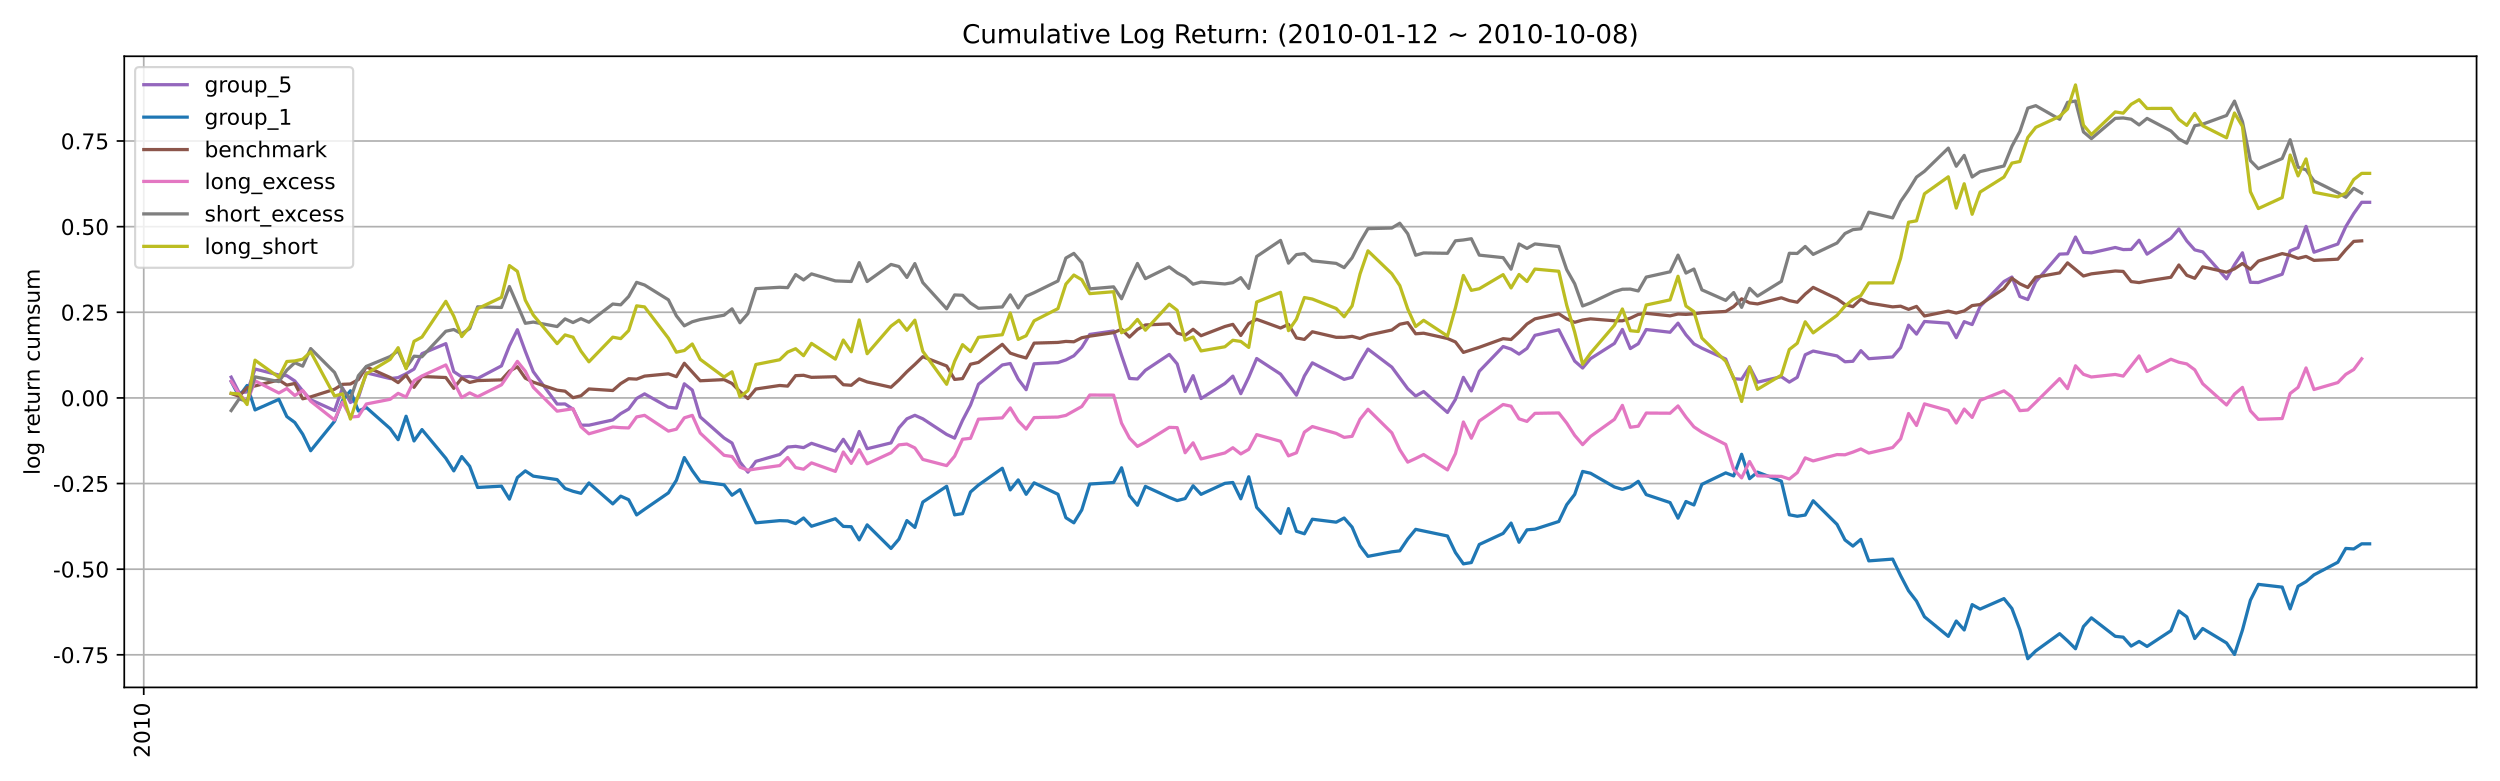 <?xml version="1.0" encoding="utf-8" standalone="no"?>
<!DOCTYPE svg PUBLIC "-//W3C//DTD SVG 1.1//EN"
  "http://www.w3.org/Graphics/SVG/1.1/DTD/svg11.dtd">
<!-- Created with matplotlib (https://matplotlib.org/) -->
<svg height="360pt" version="1.1" viewBox="0 0 1152 360" width="1152pt" xmlns="http://www.w3.org/2000/svg" xmlns:xlink="http://www.w3.org/1999/xlink">
 <defs>
  <style type="text/css">*{stroke-linecap:butt;stroke-linejoin:round;}</style>
 </defs>
 <g id="figure_1">
  <g id="patch_1">
   <path d="M 0 360 
L 1152 360 
L 1152 0 
L 0 0 
z
" style="fill:#ffffff;"/>
  </g>
  <g id="axes_1">
   <g id="patch_2">
    <path d="M 57.26 316.76 
L 1141.2 316.76 
L 1141.2 25.92 
L 57.26 25.92 
z
" style="fill:#ffffff;"/>
   </g>
   <g id="matplotlib.axis_1">
    <g id="xtick_1">
     <g id="line2d_1">
      <path clip-path="url(#p2b88809147)" d="M 66.235 316.76 
L 66.235 25.92 
" style="fill:none;stroke:#b0b0b0;stroke-linecap:square;stroke-width:0.8;"/>
     </g>
     <g id="line2d_2">
      <defs>
       <path d="M 0 0 
L 0 3.5 
" id="mb21ee704be" style="stroke:#000000;stroke-width:0.8;"/>
      </defs>
      <g>
       <use style="stroke:#000000;stroke-width:0.8;" x="66.235" xlink:href="#mb21ee704be" y="316.76"/>
      </g>
     </g>
     <g id="text_1">
      <!-- 2010 -->
      <g transform="translate(68.994 349.21)rotate(-90)scale(0.1 -0.1)">
       <defs>
        <path d="M 19.188 8.297 
L 53.609 8.297 
L 53.609 0 
L 7.328 0 
L 7.328 8.297 
Q 12.938 14.109 22.625 23.891 
Q 32.328 33.688 34.812 36.531 
Q 39.547 41.844 41.422 45.531 
Q 43.312 49.219 43.312 52.781 
Q 43.312 58.594 39.234 62.25 
Q 35.156 65.922 28.609 65.922 
Q 23.969 65.922 18.812 64.312 
Q 13.672 62.703 7.812 59.422 
L 7.812 69.391 
Q 13.766 71.781 18.938 73 
Q 24.125 74.219 28.422 74.219 
Q 39.75 74.219 46.484 68.547 
Q 53.219 62.891 53.219 53.422 
Q 53.219 48.922 51.531 44.891 
Q 49.859 40.875 45.406 35.406 
Q 44.188 33.984 37.641 27.219 
Q 31.109 20.453 19.188 8.297 
z
" id="DejaVuSans-50"/>
        <path d="M 31.781 66.406 
Q 24.172 66.406 20.328 58.906 
Q 16.5 51.422 16.5 36.375 
Q 16.5 21.391 20.328 13.891 
Q 24.172 6.391 31.781 6.391 
Q 39.453 6.391 43.281 13.891 
Q 47.125 21.391 47.125 36.375 
Q 47.125 51.422 43.281 58.906 
Q 39.453 66.406 31.781 66.406 
z
M 31.781 74.219 
Q 44.047 74.219 50.516 64.516 
Q 56.984 54.828 56.984 36.375 
Q 56.984 17.969 50.516 8.266 
Q 44.047 -1.422 31.781 -1.422 
Q 19.531 -1.422 13.062 8.266 
Q 6.594 17.969 6.594 36.375 
Q 6.594 54.828 13.062 64.516 
Q 19.531 74.219 31.781 74.219 
z
" id="DejaVuSans-48"/>
        <path d="M 12.406 8.297 
L 28.516 8.297 
L 28.516 63.922 
L 10.984 60.406 
L 10.984 69.391 
L 28.422 72.906 
L 38.281 72.906 
L 38.281 8.297 
L 54.391 8.297 
L 54.391 0 
L 12.406 0 
z
" id="DejaVuSans-49"/>
       </defs>
       <use xlink:href="#DejaVuSans-50"/>
       <use x="63.623" xlink:href="#DejaVuSans-48"/>
       <use x="127.246" xlink:href="#DejaVuSans-49"/>
       <use x="190.869" xlink:href="#DejaVuSans-48"/>
      </g>
     </g>
    </g>
   </g>
   <g id="matplotlib.axis_2">
    <g id="ytick_1">
     <g id="line2d_3">
      <path clip-path="url(#p2b88809147)" d="M 57.26 301.742 
L 1141.2 301.742 
" style="fill:none;stroke:#b0b0b0;stroke-linecap:square;stroke-width:0.8;"/>
     </g>
     <g id="line2d_4">
      <defs>
       <path d="M 0 0 
L -3.5 0 
" id="m677d3729da" style="stroke:#000000;stroke-width:0.8;"/>
      </defs>
      <g>
       <use style="stroke:#000000;stroke-width:0.8;" x="57.26" xlink:href="#m677d3729da" y="301.742"/>
      </g>
     </g>
     <g id="text_2">
      <!-- -0.75 -->
      <g transform="translate(24.387 305.541)scale(0.1 -0.1)">
       <defs>
        <path d="M 4.891 31.391 
L 31.203 31.391 
L 31.203 23.391 
L 4.891 23.391 
z
" id="DejaVuSans-45"/>
        <path d="M 10.688 12.406 
L 21 12.406 
L 21 0 
L 10.688 0 
z
" id="DejaVuSans-46"/>
        <path d="M 8.203 72.906 
L 55.078 72.906 
L 55.078 68.703 
L 28.609 0 
L 18.312 0 
L 43.219 64.594 
L 8.203 64.594 
z
" id="DejaVuSans-55"/>
        <path d="M 10.797 72.906 
L 49.516 72.906 
L 49.516 64.594 
L 19.828 64.594 
L 19.828 46.734 
Q 21.969 47.469 24.109 47.828 
Q 26.266 48.188 28.422 48.188 
Q 40.625 48.188 47.75 41.5 
Q 54.891 34.812 54.891 23.391 
Q 54.891 11.625 47.562 5.094 
Q 40.234 -1.422 26.906 -1.422 
Q 22.312 -1.422 17.547 -0.641 
Q 12.797 0.141 7.719 1.703 
L 7.719 11.625 
Q 12.109 9.234 16.797 8.062 
Q 21.484 6.891 26.703 6.891 
Q 35.156 6.891 40.078 11.328 
Q 45.016 15.766 45.016 23.391 
Q 45.016 31 40.078 35.438 
Q 35.156 39.891 26.703 39.891 
Q 22.75 39.891 18.812 39.016 
Q 14.891 38.141 10.797 36.281 
z
" id="DejaVuSans-53"/>
       </defs>
       <use xlink:href="#DejaVuSans-45"/>
       <use x="36.084" xlink:href="#DejaVuSans-48"/>
       <use x="99.707" xlink:href="#DejaVuSans-46"/>
       <use x="131.494" xlink:href="#DejaVuSans-55"/>
       <use x="195.117" xlink:href="#DejaVuSans-53"/>
      </g>
     </g>
    </g>
    <g id="ytick_2">
     <g id="line2d_5">
      <path clip-path="url(#p2b88809147)" d="M 57.26 262.283 
L 1141.2 262.283 
" style="fill:none;stroke:#b0b0b0;stroke-linecap:square;stroke-width:0.8;"/>
     </g>
     <g id="line2d_6">
      <g>
       <use style="stroke:#000000;stroke-width:0.8;" x="57.26" xlink:href="#m677d3729da" y="262.283"/>
      </g>
     </g>
     <g id="text_3">
      <!-- -0.50 -->
      <g transform="translate(24.387 266.082)scale(0.1 -0.1)">
       <use xlink:href="#DejaVuSans-45"/>
       <use x="36.084" xlink:href="#DejaVuSans-48"/>
       <use x="99.707" xlink:href="#DejaVuSans-46"/>
       <use x="131.494" xlink:href="#DejaVuSans-53"/>
       <use x="195.117" xlink:href="#DejaVuSans-48"/>
      </g>
     </g>
    </g>
    <g id="ytick_3">
     <g id="line2d_7">
      <path clip-path="url(#p2b88809147)" d="M 57.26 222.824 
L 1141.2 222.824 
" style="fill:none;stroke:#b0b0b0;stroke-linecap:square;stroke-width:0.8;"/>
     </g>
     <g id="line2d_8">
      <g>
       <use style="stroke:#000000;stroke-width:0.8;" x="57.26" xlink:href="#m677d3729da" y="222.824"/>
      </g>
     </g>
     <g id="text_4">
      <!-- -0.25 -->
      <g transform="translate(24.387 226.623)scale(0.1 -0.1)">
       <use xlink:href="#DejaVuSans-45"/>
       <use x="36.084" xlink:href="#DejaVuSans-48"/>
       <use x="99.707" xlink:href="#DejaVuSans-46"/>
       <use x="131.494" xlink:href="#DejaVuSans-50"/>
       <use x="195.117" xlink:href="#DejaVuSans-53"/>
      </g>
     </g>
    </g>
    <g id="ytick_4">
     <g id="line2d_9">
      <path clip-path="url(#p2b88809147)" d="M 57.26 183.365 
L 1141.2 183.365 
" style="fill:none;stroke:#b0b0b0;stroke-linecap:square;stroke-width:0.8;"/>
     </g>
     <g id="line2d_10">
      <g>
       <use style="stroke:#000000;stroke-width:0.8;" x="57.26" xlink:href="#m677d3729da" y="183.365"/>
      </g>
     </g>
     <g id="text_5">
      <!-- 0.00 -->
      <g transform="translate(27.994 187.164)scale(0.1 -0.1)">
       <use xlink:href="#DejaVuSans-48"/>
       <use x="63.623" xlink:href="#DejaVuSans-46"/>
       <use x="95.41" xlink:href="#DejaVuSans-48"/>
       <use x="159.033" xlink:href="#DejaVuSans-48"/>
      </g>
     </g>
    </g>
    <g id="ytick_5">
     <g id="line2d_11">
      <path clip-path="url(#p2b88809147)" d="M 57.26 143.906 
L 1141.2 143.906 
" style="fill:none;stroke:#b0b0b0;stroke-linecap:square;stroke-width:0.8;"/>
     </g>
     <g id="line2d_12">
      <g>
       <use style="stroke:#000000;stroke-width:0.8;" x="57.26" xlink:href="#m677d3729da" y="143.906"/>
      </g>
     </g>
     <g id="text_6">
      <!-- 0.25 -->
      <g transform="translate(27.994 147.705)scale(0.1 -0.1)">
       <use xlink:href="#DejaVuSans-48"/>
       <use x="63.623" xlink:href="#DejaVuSans-46"/>
       <use x="95.41" xlink:href="#DejaVuSans-50"/>
       <use x="159.033" xlink:href="#DejaVuSans-53"/>
      </g>
     </g>
    </g>
    <g id="ytick_6">
     <g id="line2d_13">
      <path clip-path="url(#p2b88809147)" d="M 57.26 104.447 
L 1141.2 104.447 
" style="fill:none;stroke:#b0b0b0;stroke-linecap:square;stroke-width:0.8;"/>
     </g>
     <g id="line2d_14">
      <g>
       <use style="stroke:#000000;stroke-width:0.8;" x="57.26" xlink:href="#m677d3729da" y="104.447"/>
      </g>
     </g>
     <g id="text_7">
      <!-- 0.50 -->
      <g transform="translate(27.994 108.246)scale(0.1 -0.1)">
       <use xlink:href="#DejaVuSans-48"/>
       <use x="63.623" xlink:href="#DejaVuSans-46"/>
       <use x="95.41" xlink:href="#DejaVuSans-53"/>
       <use x="159.033" xlink:href="#DejaVuSans-48"/>
      </g>
     </g>
    </g>
    <g id="ytick_7">
     <g id="line2d_15">
      <path clip-path="url(#p2b88809147)" d="M 57.26 64.988 
L 1141.2 64.988 
" style="fill:none;stroke:#b0b0b0;stroke-linecap:square;stroke-width:0.8;"/>
     </g>
     <g id="line2d_16">
      <g>
       <use style="stroke:#000000;stroke-width:0.8;" x="57.26" xlink:href="#m677d3729da" y="64.988"/>
      </g>
     </g>
     <g id="text_8">
      <!-- 0.75 -->
      <g transform="translate(27.994 68.787)scale(0.1 -0.1)">
       <use xlink:href="#DejaVuSans-48"/>
       <use x="63.623" xlink:href="#DejaVuSans-46"/>
       <use x="95.41" xlink:href="#DejaVuSans-55"/>
       <use x="159.033" xlink:href="#DejaVuSans-53"/>
      </g>
     </g>
    </g>
    <g id="text_9">
     <!-- log return cumsum -->
     <g transform="translate(18.307 218.858)rotate(-90)scale(0.1 -0.1)">
      <defs>
       <path d="M 9.422 75.984 
L 18.406 75.984 
L 18.406 0 
L 9.422 0 
z
" id="DejaVuSans-108"/>
       <path d="M 30.609 48.391 
Q 23.391 48.391 19.188 42.75 
Q 14.984 37.109 14.984 27.297 
Q 14.984 17.484 19.156 11.844 
Q 23.344 6.203 30.609 6.203 
Q 37.797 6.203 41.984 11.859 
Q 46.188 17.531 46.188 27.297 
Q 46.188 37.016 41.984 42.703 
Q 37.797 48.391 30.609 48.391 
z
M 30.609 56 
Q 42.328 56 49.016 48.375 
Q 55.719 40.766 55.719 27.297 
Q 55.719 13.875 49.016 6.219 
Q 42.328 -1.422 30.609 -1.422 
Q 18.844 -1.422 12.172 6.219 
Q 5.516 13.875 5.516 27.297 
Q 5.516 40.766 12.172 48.375 
Q 18.844 56 30.609 56 
z
" id="DejaVuSans-111"/>
       <path d="M 45.406 27.984 
Q 45.406 37.75 41.375 43.109 
Q 37.359 48.484 30.078 48.484 
Q 22.859 48.484 18.828 43.109 
Q 14.797 37.75 14.797 27.984 
Q 14.797 18.266 18.828 12.891 
Q 22.859 7.516 30.078 7.516 
Q 37.359 7.516 41.375 12.891 
Q 45.406 18.266 45.406 27.984 
z
M 54.391 6.781 
Q 54.391 -7.172 48.188 -13.984 
Q 42 -20.797 29.203 -20.797 
Q 24.469 -20.797 20.266 -20.094 
Q 16.062 -19.391 12.109 -17.922 
L 12.109 -9.188 
Q 16.062 -11.328 19.922 -12.344 
Q 23.781 -13.375 27.781 -13.375 
Q 36.625 -13.375 41.016 -8.766 
Q 45.406 -4.156 45.406 5.172 
L 45.406 9.625 
Q 42.625 4.781 38.281 2.391 
Q 33.938 0 27.875 0 
Q 17.828 0 11.672 7.656 
Q 5.516 15.328 5.516 27.984 
Q 5.516 40.672 11.672 48.328 
Q 17.828 56 27.875 56 
Q 33.938 56 38.281 53.609 
Q 42.625 51.219 45.406 46.391 
L 45.406 54.688 
L 54.391 54.688 
z
" id="DejaVuSans-103"/>
       <path id="DejaVuSans-32"/>
       <path d="M 41.109 46.297 
Q 39.594 47.172 37.812 47.578 
Q 36.031 48 33.891 48 
Q 26.266 48 22.188 43.047 
Q 18.109 38.094 18.109 28.812 
L 18.109 0 
L 9.078 0 
L 9.078 54.688 
L 18.109 54.688 
L 18.109 46.188 
Q 20.953 51.172 25.484 53.578 
Q 30.031 56 36.531 56 
Q 37.453 56 38.578 55.875 
Q 39.703 55.766 41.062 55.516 
z
" id="DejaVuSans-114"/>
       <path d="M 56.203 29.594 
L 56.203 25.203 
L 14.891 25.203 
Q 15.484 15.922 20.484 11.062 
Q 25.484 6.203 34.422 6.203 
Q 39.594 6.203 44.453 7.469 
Q 49.312 8.734 54.109 11.281 
L 54.109 2.781 
Q 49.266 0.734 44.188 -0.344 
Q 39.109 -1.422 33.891 -1.422 
Q 20.797 -1.422 13.156 6.188 
Q 5.516 13.812 5.516 26.812 
Q 5.516 40.234 12.766 48.109 
Q 20.016 56 32.328 56 
Q 43.359 56 49.781 48.891 
Q 56.203 41.797 56.203 29.594 
z
M 47.219 32.234 
Q 47.125 39.594 43.094 43.984 
Q 39.062 48.391 32.422 48.391 
Q 24.906 48.391 20.391 44.141 
Q 15.875 39.891 15.188 32.172 
z
" id="DejaVuSans-101"/>
       <path d="M 18.312 70.219 
L 18.312 54.688 
L 36.812 54.688 
L 36.812 47.703 
L 18.312 47.703 
L 18.312 18.016 
Q 18.312 11.328 20.141 9.422 
Q 21.969 7.516 27.594 7.516 
L 36.812 7.516 
L 36.812 0 
L 27.594 0 
Q 17.188 0 13.234 3.875 
Q 9.281 7.766 9.281 18.016 
L 9.281 47.703 
L 2.688 47.703 
L 2.688 54.688 
L 9.281 54.688 
L 9.281 70.219 
z
" id="DejaVuSans-116"/>
       <path d="M 8.5 21.578 
L 8.5 54.688 
L 17.484 54.688 
L 17.484 21.922 
Q 17.484 14.156 20.5 10.266 
Q 23.531 6.391 29.594 6.391 
Q 36.859 6.391 41.078 11.031 
Q 45.312 15.672 45.312 23.688 
L 45.312 54.688 
L 54.297 54.688 
L 54.297 0 
L 45.312 0 
L 45.312 8.406 
Q 42.047 3.422 37.719 1 
Q 33.406 -1.422 27.688 -1.422 
Q 18.266 -1.422 13.375 4.438 
Q 8.5 10.297 8.5 21.578 
z
M 31.109 56 
z
" id="DejaVuSans-117"/>
       <path d="M 54.891 33.016 
L 54.891 0 
L 45.906 0 
L 45.906 32.719 
Q 45.906 40.484 42.875 44.328 
Q 39.844 48.188 33.797 48.188 
Q 26.516 48.188 22.312 43.547 
Q 18.109 38.922 18.109 30.906 
L 18.109 0 
L 9.078 0 
L 9.078 54.688 
L 18.109 54.688 
L 18.109 46.188 
Q 21.344 51.125 25.703 53.562 
Q 30.078 56 35.797 56 
Q 45.219 56 50.047 50.172 
Q 54.891 44.344 54.891 33.016 
z
" id="DejaVuSans-110"/>
       <path d="M 48.781 52.594 
L 48.781 44.188 
Q 44.969 46.297 41.141 47.344 
Q 37.312 48.391 33.406 48.391 
Q 24.656 48.391 19.812 42.844 
Q 14.984 37.312 14.984 27.297 
Q 14.984 17.281 19.812 11.734 
Q 24.656 6.203 33.406 6.203 
Q 37.312 6.203 41.141 7.25 
Q 44.969 8.297 48.781 10.406 
L 48.781 2.094 
Q 45.016 0.344 40.984 -0.531 
Q 36.969 -1.422 32.422 -1.422 
Q 20.062 -1.422 12.781 6.344 
Q 5.516 14.109 5.516 27.297 
Q 5.516 40.672 12.859 48.328 
Q 20.219 56 33.016 56 
Q 37.156 56 41.109 55.141 
Q 45.062 54.297 48.781 52.594 
z
" id="DejaVuSans-99"/>
       <path d="M 52 44.188 
Q 55.375 50.25 60.062 53.125 
Q 64.75 56 71.094 56 
Q 79.641 56 84.281 50.016 
Q 88.922 44.047 88.922 33.016 
L 88.922 0 
L 79.891 0 
L 79.891 32.719 
Q 79.891 40.578 77.094 44.375 
Q 74.312 48.188 68.609 48.188 
Q 61.625 48.188 57.562 43.547 
Q 53.516 38.922 53.516 30.906 
L 53.516 0 
L 44.484 0 
L 44.484 32.719 
Q 44.484 40.625 41.703 44.406 
Q 38.922 48.188 33.109 48.188 
Q 26.219 48.188 22.156 43.531 
Q 18.109 38.875 18.109 30.906 
L 18.109 0 
L 9.078 0 
L 9.078 54.688 
L 18.109 54.688 
L 18.109 46.188 
Q 21.188 51.219 25.484 53.609 
Q 29.781 56 35.688 56 
Q 41.656 56 45.828 52.969 
Q 50 49.953 52 44.188 
z
" id="DejaVuSans-109"/>
       <path d="M 44.281 53.078 
L 44.281 44.578 
Q 40.484 46.531 36.375 47.5 
Q 32.281 48.484 27.875 48.484 
Q 21.188 48.484 17.844 46.438 
Q 14.5 44.391 14.5 40.281 
Q 14.5 37.156 16.891 35.375 
Q 19.281 33.594 26.516 31.984 
L 29.594 31.297 
Q 39.156 29.25 43.188 25.516 
Q 47.219 21.781 47.219 15.094 
Q 47.219 7.469 41.188 3.016 
Q 35.156 -1.422 24.609 -1.422 
Q 20.219 -1.422 15.453 -0.562 
Q 10.688 0.297 5.422 2 
L 5.422 11.281 
Q 10.406 8.688 15.234 7.391 
Q 20.062 6.109 24.812 6.109 
Q 31.156 6.109 34.562 8.281 
Q 37.984 10.453 37.984 14.406 
Q 37.984 18.062 35.516 20.016 
Q 33.062 21.969 24.703 23.781 
L 21.578 24.516 
Q 13.234 26.266 9.516 29.906 
Q 5.812 33.547 5.812 39.891 
Q 5.812 47.609 11.281 51.797 
Q 16.75 56 26.812 56 
Q 31.781 56 36.172 55.266 
Q 40.578 54.547 44.281 53.078 
z
" id="DejaVuSans-115"/>
      </defs>
      <use xlink:href="#DejaVuSans-108"/>
      <use x="27.783" xlink:href="#DejaVuSans-111"/>
      <use x="88.965" xlink:href="#DejaVuSans-103"/>
      <use x="152.441" xlink:href="#DejaVuSans-32"/>
      <use x="184.229" xlink:href="#DejaVuSans-114"/>
      <use x="223.092" xlink:href="#DejaVuSans-101"/>
      <use x="284.615" xlink:href="#DejaVuSans-116"/>
      <use x="323.824" xlink:href="#DejaVuSans-117"/>
      <use x="387.203" xlink:href="#DejaVuSans-114"/>
      <use x="426.566" xlink:href="#DejaVuSans-110"/>
      <use x="489.945" xlink:href="#DejaVuSans-32"/>
      <use x="521.732" xlink:href="#DejaVuSans-99"/>
      <use x="576.713" xlink:href="#DejaVuSans-117"/>
      <use x="640.092" xlink:href="#DejaVuSans-109"/>
      <use x="737.504" xlink:href="#DejaVuSans-115"/>
      <use x="789.604" xlink:href="#DejaVuSans-117"/>
      <use x="852.982" xlink:href="#DejaVuSans-109"/>
     </g>
    </g>
   </g>
   <g id="line2d_17">
    <path clip-path="url(#p2b88809147)" d="M 106.53 173.782 
L 110.193 180.933 
L 113.856 180.621 
L 117.52 170.045 
L 128.509 172.801 
L 132.172 173.112 
L 135.836 175.544 
L 139.499 180.139 
L 143.162 184.194 
L 154.152 189.186 
L 157.815 178.729 
L 161.478 185.474 
L 165.141 183.162 
L 168.804 171.784 
L 179.794 174.451 
L 183.457 174.011 
L 187.12 172.229 
L 190.784 170.073 
L 194.447 162.956 
L 205.436 158.35 
L 209.1 171.252 
L 212.763 173.686 
L 216.426 173.471 
L 220.089 174.393 
L 231.079 168.603 
L 234.742 159.397 
L 238.405 151.937 
L 242.068 161.91 
L 245.731 171.259 
L 256.721 186.189 
L 260.384 186.149 
L 264.047 188.529 
L 267.711 195.913 
L 271.374 195.929 
L 282.363 193.514 
L 286.027 190.606 
L 289.69 188.493 
L 293.353 183.606 
L 297.016 181.49 
L 308.006 187.651 
L 311.669 188.066 
L 315.332 176.867 
L 318.995 179.738 
L 322.659 192.132 
L 333.648 201.824 
L 337.311 204.145 
L 340.975 212.915 
L 344.638 217.556 
L 348.301 212.592 
L 359.291 209.424 
L 362.954 206.005 
L 366.617 205.684 
L 370.28 206.259 
L 373.943 204.276 
L 384.933 207.89 
L 388.596 202.444 
L 392.259 207.964 
L 395.923 198.836 
L 399.586 206.784 
L 410.575 204.09 
L 414.239 197.141 
L 417.902 192.986 
L 421.565 191.373 
L 425.228 192.986 
L 436.218 200.185 
L 439.881 201.89 
L 443.544 193.691 
L 447.207 186.686 
L 450.871 177.062 
L 461.86 168.18 
L 465.523 167.5 
L 469.187 174.721 
L 472.85 179.565 
L 476.513 167.641 
L 487.502 167.089 
L 491.166 165.844 
L 494.829 163.947 
L 498.492 160.072 
L 502.155 154.1 
L 513.145 152.513 
L 516.808 163.772 
L 520.471 174.389 
L 524.134 174.627 
L 527.798 170.627 
L 538.787 163.332 
L 542.45 167.687 
L 546.114 180.382 
L 549.777 173.12 
L 553.44 183.64 
L 564.43 176.709 
L 568.093 173.327 
L 571.756 181.395 
L 575.419 173.85 
L 579.082 165.198 
L 590.072 172.381 
L 597.398 182.096 
L 601.062 173.239 
L 604.725 167.197 
L 619.378 174.803 
L 623.041 173.868 
L 626.704 166.93 
L 630.367 160.857 
L 641.357 169.169 
L 648.683 179.107 
L 652.346 182.501 
L 656.01 180.427 
L 666.999 190.053 
L 670.662 184.065 
L 674.326 173.889 
L 677.989 180.121 
L 681.652 171.08 
L 692.642 159.683 
L 696.305 160.868 
L 699.968 163.155 
L 703.631 160.552 
L 707.294 154.532 
L 718.284 151.974 
L 725.61 166.387 
L 729.273 169.587 
L 732.937 165.263 
L 743.926 158.254 
L 747.589 151.822 
L 751.253 160.615 
L 754.916 158.386 
L 758.579 151.846 
L 769.569 153.1 
L 773.232 148.914 
L 776.895 154.274 
L 780.558 158.467 
L 784.221 160.432 
L 795.211 165.452 
L 798.874 174.488 
L 802.537 174.788 
L 806.201 169.026 
L 809.864 176.125 
L 820.853 173.559 
L 824.517 176.075 
L 828.18 173.859 
L 831.843 163.473 
L 835.506 161.763 
L 846.496 164 
L 850.159 166.706 
L 853.822 166.475 
L 857.485 161.591 
L 861.149 165.287 
L 872.138 164.484 
L 875.801 160.165 
L 879.465 149.855 
L 883.128 153.951 
L 886.791 148.142 
L 897.781 148.916 
L 901.444 155.587 
L 905.107 148.226 
L 908.77 149.552 
L 912.433 141.248 
L 923.423 129.735 
L 927.086 127.671 
L 930.749 136.63 
L 934.413 138.016 
L 938.076 129.839 
L 949.065 117.101 
L 952.729 116.938 
L 956.392 109.229 
L 960.055 116.282 
L 963.718 116.516 
L 974.708 114.039 
L 978.371 115 
L 982.034 114.917 
L 985.697 110.706 
L 989.36 117.097 
L 1000.35 109.8 
L 1004.013 105.484 
L 1007.676 111.023 
L 1011.34 115.141 
L 1015.003 116.055 
L 1025.992 128.482 
L 1029.656 121.983 
L 1033.319 116.49 
L 1036.982 130.082 
L 1040.645 130.18 
L 1051.635 126.365 
L 1055.298 115.573 
L 1058.961 114.099 
L 1062.624 104.315 
L 1066.288 116.209 
L 1077.277 112.453 
L 1080.94 104.426 
L 1084.604 98.397 
L 1088.267 93.219 
L 1091.93 93.219 
L 1091.93 93.219 
" style="fill:none;stroke:#9467bd;stroke-linecap:square;stroke-width:1.5;"/>
   </g>
   <g id="line2d_18">
    <path clip-path="url(#p2b88809147)" d="M 106.53 175.797 
L 110.193 182.642 
L 113.856 177.634 
L 117.52 188.891 
L 128.509 184.017 
L 132.172 191.963 
L 135.836 194.668 
L 139.499 200.09 
L 143.162 207.687 
L 154.152 194.126 
L 157.815 184.574 
L 161.478 180.069 
L 165.141 189.394 
L 168.804 187.775 
L 179.794 197.508 
L 183.457 202.603 
L 187.12 191.803 
L 190.784 203.179 
L 194.447 197.957 
L 205.436 211.169 
L 209.1 216.97 
L 212.763 210.398 
L 216.426 214.847 
L 220.089 224.628 
L 231.079 224.017 
L 234.742 229.982 
L 238.405 220.047 
L 242.068 216.982 
L 245.731 219.404 
L 256.721 221 
L 260.384 225.085 
L 264.047 226.388 
L 267.711 227.313 
L 271.374 222.567 
L 282.363 232.189 
L 286.027 228.633 
L 289.69 230.269 
L 293.353 237.269 
L 297.016 234.678 
L 308.006 227.116 
L 311.669 221.323 
L 315.332 210.856 
L 318.995 216.835 
L 322.659 221.923 
L 333.648 223.401 
L 337.311 228.19 
L 340.975 225.625 
L 348.301 240.911 
L 359.291 239.91 
L 362.954 240.037 
L 366.617 241.27 
L 370.28 238.698 
L 373.943 242.493 
L 384.933 239.031 
L 388.596 242.56 
L 392.259 242.708 
L 395.923 248.76 
L 399.586 241.86 
L 410.575 252.729 
L 414.239 248.418 
L 417.902 239.893 
L 421.565 243.023 
L 425.228 231.353 
L 436.218 224.09 
L 439.881 237.239 
L 443.544 236.693 
L 447.207 226.714 
L 450.871 223.514 
L 461.86 215.774 
L 465.523 225.738 
L 469.187 221.154 
L 472.85 227.761 
L 476.513 222.491 
L 487.502 227.747 
L 491.166 238.576 
L 494.829 240.907 
L 498.492 234.94 
L 502.155 223.047 
L 513.145 222.342 
L 516.808 215.553 
L 520.471 228.364 
L 524.134 232.812 
L 527.798 224.131 
L 538.787 229.196 
L 542.45 230.678 
L 546.114 229.732 
L 549.777 223.847 
L 553.44 227.796 
L 564.43 222.723 
L 568.093 222.332 
L 571.756 229.839 
L 575.419 219.711 
L 579.082 233.795 
L 590.072 245.774 
L 593.735 234.374 
L 597.398 244.798 
L 601.062 245.959 
L 604.725 239.257 
L 615.714 240.619 
L 619.378 238.71 
L 623.041 242.893 
L 626.704 251.488 
L 630.367 256.365 
L 641.357 254.283 
L 645.02 253.825 
L 648.683 248.386 
L 652.346 243.923 
L 666.999 246.981 
L 670.662 254.609 
L 674.326 259.828 
L 677.989 259.23 
L 681.652 250.896 
L 692.642 245.793 
L 696.305 241.042 
L 699.968 249.862 
L 703.631 244.152 
L 707.294 243.847 
L 718.284 240.302 
L 721.947 232.573 
L 725.61 227.832 
L 729.273 217.235 
L 732.937 218.078 
L 743.926 224.396 
L 747.589 225.512 
L 751.253 224.372 
L 754.916 221.797 
L 758.579 227.919 
L 769.569 231.586 
L 773.232 238.762 
L 776.895 231.095 
L 780.558 232.688 
L 784.221 223.195 
L 795.211 217.901 
L 798.874 219.295 
L 802.537 209.34 
L 806.201 220.562 
L 809.864 217.565 
L 820.853 221.72 
L 824.517 237.21 
L 828.18 237.888 
L 831.843 237.335 
L 835.506 230.759 
L 846.496 241.63 
L 850.159 248.799 
L 853.822 251.63 
L 857.485 248.557 
L 861.149 258.453 
L 872.138 257.635 
L 875.801 265.24 
L 879.465 272.236 
L 883.128 276.986 
L 886.791 284.2 
L 897.781 293.229 
L 901.444 286.175 
L 905.107 290.283 
L 908.77 278.615 
L 912.433 280.666 
L 923.423 275.848 
L 927.086 280.406 
L 930.749 290.165 
L 934.413 303.54 
L 938.076 299.928 
L 949.065 292 
L 952.729 295.317 
L 956.392 298.943 
L 960.055 288.713 
L 963.718 284.703 
L 974.708 293.215 
L 978.371 293.606 
L 982.034 297.701 
L 985.697 295.577 
L 989.36 297.872 
L 1000.35 290.644 
L 1004.013 281.529 
L 1007.676 284.259 
L 1011.34 294.221 
L 1015.003 289.633 
L 1025.992 296.275 
L 1029.656 301.562 
L 1033.319 290.343 
L 1036.982 276.582 
L 1040.645 269.272 
L 1051.635 270.548 
L 1055.298 280.56 
L 1058.961 270.123 
L 1062.624 268.028 
L 1066.288 264.89 
L 1077.277 259.094 
L 1080.94 252.712 
L 1084.604 252.955 
L 1088.267 250.588 
L 1091.93 250.588 
L 1091.93 250.588 
" style="fill:none;stroke:#1f77b4;stroke-linecap:square;stroke-width:1.5;"/>
   </g>
   <g id="line2d_19">
    <path clip-path="url(#p2b88809147)" d="M 106.53 181.343 
L 110.193 182.595 
L 113.856 178.64 
L 117.52 177.834 
L 128.509 175.078 
L 132.172 177.476 
L 135.836 176.698 
L 139.499 183.76 
L 143.162 182.879 
L 154.152 179.368 
L 157.815 177.101 
L 161.478 176.944 
L 165.141 174.918 
L 168.804 169.052 
L 179.794 173.957 
L 183.457 176.29 
L 187.12 172.848 
L 190.784 178.472 
L 194.447 173.479 
L 205.436 173.967 
L 209.1 178.94 
L 212.763 174.269 
L 216.426 176.223 
L 220.089 175.376 
L 231.079 175.053 
L 234.742 171.02 
L 238.405 168.995 
L 242.068 174.259 
L 245.731 176.11 
L 256.721 179.788 
L 260.384 180.251 
L 264.047 183.254 
L 267.711 182.374 
L 271.374 179.228 
L 282.363 179.947 
L 286.027 176.752 
L 289.69 174.506 
L 293.353 174.698 
L 297.016 173.313 
L 308.006 172.252 
L 311.669 173.559 
L 315.332 167.399 
L 322.659 175.459 
L 333.648 174.927 
L 337.311 176.705 
L 340.975 180.438 
L 344.638 183.661 
L 348.301 179.254 
L 359.291 177.624 
L 362.954 177.917 
L 366.617 173.098 
L 370.28 172.937 
L 373.943 173.886 
L 384.933 173.587 
L 388.596 177.274 
L 392.259 177.538 
L 395.923 174.582 
L 399.586 175.998 
L 410.575 178.447 
L 414.239 175.082 
L 417.902 171.289 
L 421.565 167.932 
L 425.228 164.367 
L 436.218 168.628 
L 439.881 174.842 
L 443.544 174.451 
L 447.207 167.839 
L 450.871 166.996 
L 461.86 158.678 
L 465.523 162.711 
L 469.187 163.95 
L 472.85 164.956 
L 476.513 158.107 
L 487.502 157.794 
L 491.166 157.317 
L 494.829 157.493 
L 498.492 155.621 
L 502.155 154.904 
L 513.145 153.271 
L 516.808 151.73 
L 520.471 155.314 
L 524.134 151.826 
L 527.798 149.737 
L 538.787 149.247 
L 542.45 153.472 
L 546.114 154.539 
L 549.777 151.74 
L 553.44 154.694 
L 564.43 150.453 
L 568.093 149.463 
L 571.756 154.579 
L 575.419 149.077 
L 579.082 147.126 
L 590.072 151.154 
L 593.735 149.47 
L 597.398 155.703 
L 601.062 156.404 
L 604.725 152.876 
L 615.714 155.43 
L 619.378 155.444 
L 623.041 154.987 
L 626.704 155.978 
L 630.367 154.447 
L 641.357 152.071 
L 645.02 149.418 
L 648.683 148.675 
L 652.346 153.807 
L 656.01 153.538 
L 666.999 155.973 
L 670.662 157.567 
L 674.326 162.385 
L 681.652 160.04 
L 692.642 156.057 
L 696.305 156.447 
L 699.968 153.046 
L 703.631 149.296 
L 707.294 146.933 
L 718.284 144.562 
L 721.947 146.977 
L 725.61 148.514 
L 729.273 147.463 
L 732.937 146.92 
L 743.926 147.815 
L 747.589 147.824 
L 751.253 146.61 
L 754.916 144.88 
L 758.579 144.366 
L 769.569 145.541 
L 773.232 144.691 
L 776.895 144.872 
L 780.558 144.606 
L 784.221 144.11 
L 795.211 143.514 
L 798.874 141.277 
L 802.537 137.701 
L 806.201 139.573 
L 809.864 140.052 
L 820.853 137.233 
L 824.517 138.53 
L 828.18 139.27 
L 831.843 135.521 
L 835.506 132.438 
L 846.496 137.699 
L 850.159 140.302 
L 853.822 141.312 
L 857.485 137.849 
L 861.149 139.627 
L 872.138 141.404 
L 875.801 141.085 
L 879.465 142.558 
L 883.128 141.198 
L 886.791 145.602 
L 897.781 143.358 
L 901.444 144.244 
L 905.107 143.256 
L 908.77 140.8 
L 912.433 140.339 
L 923.423 133.011 
L 927.086 128.222 
L 930.749 130.766 
L 934.413 132.455 
L 938.076 127.717 
L 949.065 125.744 
L 952.729 121.128 
L 960.055 127.18 
L 963.718 126.184 
L 974.708 124.869 
L 978.371 125.069 
L 982.034 129.753 
L 985.697 130.222 
L 989.36 129.474 
L 1000.35 127.759 
L 1004.013 122.115 
L 1007.676 126.856 
L 1011.34 128.234 
L 1015.003 122.953 
L 1025.992 125.426 
L 1029.656 123.879 
L 1033.319 121.435 
L 1036.982 124.073 
L 1040.645 120.322 
L 1051.635 116.862 
L 1055.298 117.667 
L 1058.961 119.045 
L 1062.624 118.154 
L 1066.288 119.988 
L 1077.277 119.43 
L 1080.94 115.083 
L 1084.604 111.228 
L 1088.267 110.979 
L 1088.267 110.979 
" style="fill:none;stroke:#8c564b;stroke-linecap:square;stroke-width:1.5;"/>
   </g>
   <g id="line2d_20">
    <path clip-path="url(#p2b88809147)" d="M 106.53 175.709 
L 110.193 181.561 
L 113.856 185.297 
L 117.52 175.478 
L 128.509 181.09 
L 132.172 179.034 
L 135.836 182.26 
L 139.499 179.9 
L 143.162 184.864 
L 154.152 193.563 
L 157.815 185.258 
L 161.478 192.166 
L 165.141 191.877 
L 168.804 186.16 
L 179.794 183.99 
L 183.457 181.257 
L 187.12 182.954 
L 190.784 175.441 
L 194.447 173.248 
L 205.436 168.17 
L 209.1 175.847 
L 212.763 183.17 
L 216.426 181.028 
L 220.089 182.806 
L 231.079 177.329 
L 234.742 172.023 
L 238.405 166.52 
L 242.068 171.072 
L 245.731 178.481 
L 256.721 189.465 
L 264.047 188.351 
L 267.711 196.663 
L 271.374 199.889 
L 282.363 196.769 
L 286.027 197.063 
L 289.69 197.196 
L 293.353 192.124 
L 297.016 191.387 
L 308.006 198.659 
L 311.669 197.773 
L 315.332 192.537 
L 318.995 191.4 
L 322.659 199.556 
L 333.648 209.815 
L 337.311 210.352 
L 340.975 215.27 
L 344.638 216.66 
L 348.301 216.087 
L 359.291 214.533 
L 362.954 210.827 
L 366.617 215.467 
L 370.28 216.204 
L 373.943 213.289 
L 384.933 217.209 
L 388.596 208.282 
L 392.259 213.529 
L 395.923 207.242 
L 399.586 213.715 
L 410.575 208.649 
L 414.239 204.989 
L 417.902 204.619 
L 421.565 206.4 
L 425.228 211.698 
L 436.218 214.557 
L 439.881 210.22 
L 443.544 202.393 
L 447.207 201.984 
L 450.871 193.157 
L 461.86 192.562 
L 465.523 187.967 
L 469.187 193.9 
L 472.85 197.714 
L 476.513 192.418 
L 487.502 192.178 
L 491.166 191.409 
L 498.492 187.31 
L 502.155 182.032 
L 513.145 182.078 
L 516.808 195.009 
L 520.471 201.881 
L 524.134 205.691 
L 527.798 203.755 
L 538.787 196.929 
L 542.45 197.056 
L 546.114 208.603 
L 549.777 204.061 
L 553.44 211.483 
L 564.43 208.72 
L 568.093 206.313 
L 571.756 209.17 
L 575.419 207.056 
L 579.082 200.273 
L 590.072 203.348 
L 593.735 210.051 
L 597.398 208.643 
L 601.062 199.126 
L 604.725 196.556 
L 615.714 199.702 
L 619.378 201.542 
L 623.041 201.063 
L 626.704 193.181 
L 630.367 188.596 
L 641.357 199.452 
L 645.02 207.229 
L 648.683 212.946 
L 652.346 211.263 
L 656.01 209.455 
L 666.999 216.533 
L 670.662 209.026 
L 674.326 194.463 
L 677.989 201.917 
L 681.652 193.997 
L 692.642 186.398 
L 696.305 187.191 
L 699.968 193.005 
L 703.631 194.18 
L 707.294 190.469 
L 718.284 190.279 
L 721.947 194.962 
L 725.61 200.61 
L 729.273 204.889 
L 732.937 201.095 
L 743.926 193.235 
L 747.589 186.795 
L 751.253 196.881 
L 754.916 196.377 
L 758.579 190.332 
L 769.569 190.41 
L 773.232 187.057 
L 776.895 192.23 
L 780.558 196.696 
L 784.221 199.165 
L 795.211 204.802 
L 798.874 216.242 
L 802.537 220.208 
L 806.201 212.661 
L 809.864 219.262 
L 820.853 219.52 
L 824.517 220.729 
L 828.18 217.786 
L 831.843 210.993 
L 835.506 212.393 
L 846.496 209.467 
L 850.159 209.568 
L 853.822 208.336 
L 857.485 206.883 
L 861.149 208.78 
L 872.138 206.228 
L 875.801 202.221 
L 879.465 190.543 
L 883.128 196.047 
L 886.791 186.106 
L 897.781 189.168 
L 901.444 194.919 
L 905.107 188.508 
L 908.77 192.35 
L 912.433 184.484 
L 923.423 180.103 
L 927.086 182.913 
L 930.749 189.223 
L 934.413 188.924 
L 938.076 185.381 
L 949.065 174.485 
L 952.729 179.072 
L 956.392 168.569 
L 960.055 172.481 
L 963.718 173.718 
L 974.708 172.546 
L 978.371 173.307 
L 985.697 164.01 
L 989.36 171.184 
L 1000.35 165.543 
L 1004.013 166.919 
L 1007.676 167.693 
L 1011.34 170.408 
L 1015.003 176.819 
L 1025.992 186.613 
L 1029.656 181.614 
L 1033.319 178.518 
L 1036.982 189.284 
L 1040.645 193.226 
L 1051.635 192.864 
L 1055.298 181.323 
L 1058.961 178.495 
L 1062.624 169.554 
L 1066.288 179.494 
L 1077.277 176.285 
L 1080.94 172.503 
L 1084.604 170.276 
L 1088.267 165.339 
L 1088.267 165.339 
" style="fill:none;stroke:#e377c2;stroke-linecap:square;stroke-width:1.5;"/>
   </g>
   <g id="line2d_21">
    <path clip-path="url(#p2b88809147)" d="M 106.53 189.189 
L 110.193 183.829 
L 113.856 184.916 
L 117.52 173.655 
L 128.509 175.84 
L 132.172 170.559 
L 135.836 167.135 
L 139.499 168.719 
L 143.162 160.629 
L 154.152 171.614 
L 157.815 179.364 
L 161.478 183.841 
L 165.141 173.119 
L 168.804 168.829 
L 179.794 164.285 
L 183.457 161.61 
L 187.12 169.503 
L 190.784 164.143 
L 194.447 164.381 
L 205.436 152.641 
L 209.1 151.843 
L 212.763 153.825 
L 216.426 151.399 
L 220.089 141.39 
L 231.079 141.679 
L 234.742 132.041 
L 242.068 148.975 
L 245.731 148.413 
L 256.721 150.473 
L 260.384 146.944 
L 264.047 148.63 
L 267.711 146.835 
L 271.374 148.484 
L 282.363 140.094 
L 286.027 140.464 
L 289.69 136.621 
L 293.353 130.102 
L 297.016 131.328 
L 308.006 138.154 
L 311.669 145.528 
L 315.332 150.133 
L 318.995 148.265 
L 322.659 147.232 
L 333.648 145.24 
L 337.311 142.319 
L 340.975 148.721 
L 344.638 144.504 
L 348.301 133.007 
L 359.291 132.375 
L 362.954 132.541 
L 366.617 126.535 
L 370.28 128.985 
L 373.943 126.207 
L 384.933 129.44 
L 392.259 129.71 
L 395.923 121.033 
L 399.586 129.73 
L 410.575 121.857 
L 414.239 122.829 
L 417.902 127.829 
L 421.565 121.467 
L 425.228 130.21 
L 436.218 142.299 
L 439.881 135.907 
L 443.544 136.062 
L 447.207 139.651 
L 450.871 142.057 
L 461.86 141.45 
L 465.523 135.876 
L 469.187 141.873 
L 472.85 136.498 
L 476.513 134.865 
L 487.502 129.476 
L 491.166 118.895 
L 494.829 116.772 
L 498.492 121.027 
L 502.155 133.111 
L 513.145 132.18 
L 516.808 137.663 
L 520.471 129.136 
L 524.134 121.415 
L 527.798 128.387 
L 538.787 123.005 
L 542.45 125.721 
L 546.114 127.747 
L 549.777 130.952 
L 553.44 129.981 
L 564.43 130.841 
L 568.093 130.24 
L 571.756 127.959 
L 575.419 132.897 
L 579.082 118.17 
L 590.072 110.785 
L 593.735 121.254 
L 597.398 117.328 
L 601.062 116.871 
L 604.725 120.185 
L 615.714 121.366 
L 619.378 123.312 
L 623.041 118.792 
L 626.704 111.582 
L 630.367 105.365 
L 641.357 105.067 
L 645.02 102.866 
L 648.683 107.729 
L 652.346 117.608 
L 656.01 116.555 
L 666.999 116.719 
L 670.662 110.965 
L 674.326 110.576 
L 677.989 110.007 
L 681.652 117.559 
L 692.642 118.716 
L 696.305 124.017 
L 699.968 112.436 
L 703.631 114.468 
L 707.294 112.407 
L 718.284 113.607 
L 721.947 124.278 
L 725.61 130.751 
L 729.273 140.983 
L 732.937 139.605 
L 743.926 134.391 
L 747.589 133.291 
L 751.253 133.216 
L 754.916 134.075 
L 758.579 127.687 
L 769.569 125.251 
L 773.232 117.574 
L 776.895 125.823 
L 780.558 123.982 
L 784.221 133.554 
L 795.211 138.416 
L 798.874 134.816 
L 802.537 141.619 
L 806.201 132.894 
L 809.864 136.437 
L 820.853 129.64 
L 824.517 116.721 
L 828.18 116.783 
L 831.843 113.575 
L 835.506 117.219 
L 846.496 111.976 
L 850.159 107.61 
L 853.822 105.821 
L 857.485 105.424 
L 861.149 97.787 
L 872.138 100.397 
L 875.801 92.836 
L 879.465 87.548 
L 883.128 81.616 
L 886.791 78.931 
L 897.781 68.263 
L 901.444 76.577 
L 905.107 71.609 
L 908.77 81.551 
L 912.433 79.071 
L 923.423 76.483 
L 927.086 67.395 
L 930.749 60.604 
L 934.413 49.836 
L 938.076 48.684 
L 949.065 54.952 
L 952.729 47.18 
L 956.392 46.556 
L 960.055 60.782 
L 963.718 63.874 
L 974.708 54.548 
L 978.371 54.357 
L 982.034 54.932 
L 985.697 57.56 
L 989.36 54.56 
L 1000.35 60.335 
L 1004.013 64.016 
L 1007.676 65.992 
L 1011.34 57.921 
L 1015.003 57.207 
L 1025.992 53.207 
L 1029.656 46.595 
L 1033.319 56.035 
L 1036.982 74.016 
L 1040.645 77.746 
L 1051.635 73.047 
L 1055.298 64.391 
L 1058.961 77.047 
L 1062.624 78.267 
L 1066.288 83.34 
L 1077.277 88.777 
L 1080.94 90.897 
L 1084.604 86.805 
L 1088.267 88.955 
L 1088.267 88.955 
" style="fill:none;stroke:#7f7f7f;stroke-linecap:square;stroke-width:1.5;"/>
   </g>
   <g id="line2d_22">
    <path clip-path="url(#p2b88809147)" d="M 106.53 181.252 
L 110.193 181.545 
L 113.856 186.395 
L 117.52 165.971 
L 128.509 173.847 
L 132.172 166.578 
L 135.836 166.31 
L 139.499 165.511 
L 143.162 162.133 
L 154.152 182.463 
L 157.815 181.501 
L 161.478 193.09 
L 165.141 182.097 
L 168.804 172.241 
L 179.794 165.588 
L 183.457 160.226 
L 187.12 169.904 
L 190.784 157.276 
L 194.447 155.317 
L 205.436 138.859 
L 209.1 145.697 
L 212.763 155.097 
L 216.426 150.562 
L 220.089 142.221 
L 231.079 137.023 
L 234.742 122.388 
L 238.405 125.026 
L 242.068 138.33 
L 245.731 145.15 
L 256.721 158.344 
L 260.384 154.323 
L 264.047 155.391 
L 267.711 161.812 
L 271.374 166.721 
L 282.363 155.371 
L 286.027 156.035 
L 289.69 152.323 
L 293.353 140.933 
L 297.016 141.417 
L 308.006 155.844 
L 311.669 162.289 
L 315.332 161.507 
L 318.995 158.514 
L 322.659 165.583 
L 333.648 173.718 
L 337.311 171.324 
L 340.975 182.851 
L 344.638 179.986 
L 348.301 167.956 
L 359.291 165.776 
L 362.954 162.232 
L 366.617 160.691 
L 370.28 163.89 
L 373.943 158.247 
L 384.933 165.483 
L 388.596 156.701 
L 392.259 162.068 
L 395.923 147.434 
L 399.586 162.979 
L 410.575 150.282 
L 414.239 147.572 
L 417.902 152.19 
L 421.565 147.538 
L 425.228 161.887 
L 436.218 177.064 
L 439.881 166.506 
L 443.544 158.826 
L 447.207 161.996 
L 450.871 155.443 
L 461.86 154.244 
L 465.523 144.232 
L 469.187 156.397 
L 472.85 154.706 
L 476.513 147.831 
L 487.502 142.21 
L 491.166 130.909 
L 494.829 126.742 
L 498.492 128.915 
L 502.155 135.309 
L 513.145 134.423 
L 516.808 153.314 
L 520.471 151.29 
L 524.134 147.196 
L 527.798 152.145 
L 538.787 140.16 
L 542.45 143.006 
L 546.114 156.733 
L 549.777 155.305 
L 553.44 161.709 
L 564.43 159.791 
L 568.093 156.792 
L 571.756 157.328 
L 575.419 160.083 
L 579.082 139.166 
L 590.072 134.715 
L 593.735 152.358 
L 597.398 147.057 
L 601.062 137.111 
L 604.725 137.799 
L 615.714 142.151 
L 619.378 145.96 
L 623.041 140.974 
L 626.704 126.226 
L 630.367 115.598 
L 641.357 126.136 
L 645.02 131.602 
L 648.683 142.364 
L 652.346 150.451 
L 656.01 147.603 
L 666.999 154.852 
L 670.662 141.854 
L 674.326 126.935 
L 677.989 133.793 
L 681.652 133.047 
L 692.642 126.55 
L 696.305 132.672 
L 699.968 126.487 
L 703.631 129.709 
L 707.294 123.984 
L 718.284 124.993 
L 721.947 140.68 
L 725.61 153.042 
L 729.273 167.844 
L 732.937 162.704 
L 743.926 149.879 
L 747.589 142.383 
L 751.253 152.39 
L 754.916 152.742 
L 758.579 140.544 
L 769.569 138.185 
L 773.232 127.312 
L 776.895 141.016 
L 780.558 143.59 
L 784.221 155.786 
L 795.211 166.464 
L 798.874 174.037 
L 802.537 184.984 
L 806.201 169.108 
L 809.864 179.405 
L 820.853 172.856 
L 824.517 161.05 
L 828.18 158.168 
L 831.843 148.301 
L 835.506 153.378 
L 846.496 145.303 
L 850.159 141.036 
L 853.822 138.029 
L 857.485 136.182 
L 861.149 130.352 
L 872.138 130.367 
L 875.801 118.984 
L 879.465 102.391 
L 883.128 101.756 
L 886.791 89.292 
L 897.781 81.484 
L 901.444 95.867 
L 905.107 84.682 
L 908.77 98.72 
L 912.433 88.493 
L 923.423 81.595 
L 927.086 75.158 
L 930.749 74.407 
L 934.413 63.358 
L 938.076 58.689 
L 949.065 53.635 
L 952.729 50.227 
L 956.392 39.14 
L 960.055 57.651 
L 963.718 62.006 
L 974.708 51.575 
L 978.371 52.144 
L 982.034 48.071 
L 985.697 45.956 
L 989.36 49.992 
L 1000.35 49.92 
L 1004.013 55.009 
L 1007.676 57.769 
L 1011.34 52.276 
L 1015.003 57.943 
L 1025.992 63.486 
L 1029.656 52.075 
L 1033.319 58.231 
L 1036.982 88.328 
L 1040.645 96.096 
L 1051.635 91.046 
L 1055.298 71.444 
L 1058.961 81.038 
L 1062.624 73.25 
L 1066.288 88.598 
L 1077.277 90.715 
L 1080.94 89.002 
L 1084.604 82.739 
L 1088.267 79.887 
L 1091.93 79.887 
L 1091.93 79.887 
" style="fill:none;stroke:#bcbd22;stroke-linecap:square;stroke-width:1.5;"/>
   </g>
   <g id="patch_3">
    <path d="M 57.26 316.76 
L 57.26 25.92 
" style="fill:none;stroke:#000000;stroke-linecap:square;stroke-linejoin:miter;stroke-width:0.8;"/>
   </g>
   <g id="patch_4">
    <path d="M 1141.2 316.76 
L 1141.2 25.92 
" style="fill:none;stroke:#000000;stroke-linecap:square;stroke-linejoin:miter;stroke-width:0.8;"/>
   </g>
   <g id="patch_5">
    <path d="M 57.26 316.76 
L 1141.2 316.76 
" style="fill:none;stroke:#000000;stroke-linecap:square;stroke-linejoin:miter;stroke-width:0.8;"/>
   </g>
   <g id="patch_6">
    <path d="M 57.26 25.92 
L 1141.2 25.92 
" style="fill:none;stroke:#000000;stroke-linecap:square;stroke-linejoin:miter;stroke-width:0.8;"/>
   </g>
   <g id="text_10">
    <!-- Cumulative Log Return: (2010-01-12 ~ 2010-10-08) -->
    <g transform="translate(443.353 19.92)scale(0.12 -0.12)">
     <defs>
      <path d="M 64.406 67.281 
L 64.406 56.891 
Q 59.422 61.531 53.781 63.812 
Q 48.141 66.109 41.797 66.109 
Q 29.297 66.109 22.656 58.469 
Q 16.016 50.828 16.016 36.375 
Q 16.016 21.969 22.656 14.328 
Q 29.297 6.688 41.797 6.688 
Q 48.141 6.688 53.781 8.984 
Q 59.422 11.281 64.406 15.922 
L 64.406 5.609 
Q 59.234 2.094 53.438 0.328 
Q 47.656 -1.422 41.219 -1.422 
Q 24.656 -1.422 15.125 8.703 
Q 5.609 18.844 5.609 36.375 
Q 5.609 53.953 15.125 64.078 
Q 24.656 74.219 41.219 74.219 
Q 47.75 74.219 53.531 72.484 
Q 59.328 70.75 64.406 67.281 
z
" id="DejaVuSans-67"/>
      <path d="M 34.281 27.484 
Q 23.391 27.484 19.188 25 
Q 14.984 22.516 14.984 16.5 
Q 14.984 11.719 18.141 8.906 
Q 21.297 6.109 26.703 6.109 
Q 34.188 6.109 38.703 11.406 
Q 43.219 16.703 43.219 25.484 
L 43.219 27.484 
z
M 52.203 31.203 
L 52.203 0 
L 43.219 0 
L 43.219 8.297 
Q 40.141 3.328 35.547 0.953 
Q 30.953 -1.422 24.312 -1.422 
Q 15.922 -1.422 10.953 3.297 
Q 6 8.016 6 15.922 
Q 6 25.141 12.172 29.828 
Q 18.359 34.516 30.609 34.516 
L 43.219 34.516 
L 43.219 35.406 
Q 43.219 41.609 39.141 45 
Q 35.062 48.391 27.688 48.391 
Q 23 48.391 18.547 47.266 
Q 14.109 46.141 10.016 43.891 
L 10.016 52.203 
Q 14.938 54.109 19.578 55.047 
Q 24.219 56 28.609 56 
Q 40.484 56 46.344 49.844 
Q 52.203 43.703 52.203 31.203 
z
" id="DejaVuSans-97"/>
      <path d="M 9.422 54.688 
L 18.406 54.688 
L 18.406 0 
L 9.422 0 
z
M 9.422 75.984 
L 18.406 75.984 
L 18.406 64.594 
L 9.422 64.594 
z
" id="DejaVuSans-105"/>
      <path d="M 2.984 54.688 
L 12.5 54.688 
L 29.594 8.797 
L 46.688 54.688 
L 56.203 54.688 
L 35.688 0 
L 23.484 0 
z
" id="DejaVuSans-118"/>
      <path d="M 9.812 72.906 
L 19.672 72.906 
L 19.672 8.297 
L 55.172 8.297 
L 55.172 0 
L 9.812 0 
z
" id="DejaVuSans-76"/>
      <path d="M 44.391 34.188 
Q 47.562 33.109 50.562 29.594 
Q 53.562 26.078 56.594 19.922 
L 66.609 0 
L 56 0 
L 46.688 18.703 
Q 43.062 26.031 39.672 28.422 
Q 36.281 30.812 30.422 30.812 
L 19.672 30.812 
L 19.672 0 
L 9.812 0 
L 9.812 72.906 
L 32.078 72.906 
Q 44.578 72.906 50.734 67.672 
Q 56.891 62.453 56.891 51.906 
Q 56.891 45.016 53.688 40.469 
Q 50.484 35.938 44.391 34.188 
z
M 19.672 64.797 
L 19.672 38.922 
L 32.078 38.922 
Q 39.203 38.922 42.844 42.219 
Q 46.484 45.516 46.484 51.906 
Q 46.484 58.297 42.844 61.547 
Q 39.203 64.797 32.078 64.797 
z
" id="DejaVuSans-82"/>
      <path d="M 11.719 12.406 
L 22.016 12.406 
L 22.016 0 
L 11.719 0 
z
M 11.719 51.703 
L 22.016 51.703 
L 22.016 39.312 
L 11.719 39.312 
z
" id="DejaVuSans-58"/>
      <path d="M 31 75.875 
Q 24.469 64.656 21.281 53.656 
Q 18.109 42.672 18.109 31.391 
Q 18.109 20.125 21.312 9.062 
Q 24.516 -2 31 -13.188 
L 23.188 -13.188 
Q 15.875 -1.703 12.234 9.375 
Q 8.594 20.453 8.594 31.391 
Q 8.594 42.281 12.203 53.312 
Q 15.828 64.359 23.188 75.875 
z
" id="DejaVuSans-40"/>
      <path d="M 73.188 39.891 
L 73.188 31.203 
Q 68.062 27.344 63.688 25.688 
Q 59.328 24.031 54.594 24.031 
Q 49.219 24.031 42.094 26.906 
Q 41.547 27.094 41.312 27.203 
Q 40.969 27.344 40.234 27.594 
Q 32.672 30.609 28.078 30.609 
Q 23.781 30.609 19.578 28.734 
Q 15.375 26.859 10.594 22.797 
L 10.594 31.5 
Q 15.719 35.359 20.094 37.031 
Q 24.469 38.719 29.203 38.719 
Q 34.578 38.719 41.75 35.797 
Q 42.234 35.594 42.484 35.5 
Q 42.875 35.359 43.562 35.109 
Q 51.125 32.078 55.719 32.078 
Q 59.906 32.078 64.031 33.938 
Q 68.172 35.797 73.188 39.891 
z
" id="DejaVuSans-126"/>
      <path d="M 31.781 34.625 
Q 24.75 34.625 20.719 30.859 
Q 16.703 27.094 16.703 20.516 
Q 16.703 13.922 20.719 10.156 
Q 24.75 6.391 31.781 6.391 
Q 38.812 6.391 42.859 10.172 
Q 46.922 13.969 46.922 20.516 
Q 46.922 27.094 42.891 30.859 
Q 38.875 34.625 31.781 34.625 
z
M 21.922 38.812 
Q 15.578 40.375 12.031 44.719 
Q 8.5 49.078 8.5 55.328 
Q 8.5 64.062 14.719 69.141 
Q 20.953 74.219 31.781 74.219 
Q 42.672 74.219 48.875 69.141 
Q 55.078 64.062 55.078 55.328 
Q 55.078 49.078 51.531 44.719 
Q 48 40.375 41.703 38.812 
Q 48.828 37.156 52.797 32.312 
Q 56.781 27.484 56.781 20.516 
Q 56.781 9.906 50.312 4.234 
Q 43.844 -1.422 31.781 -1.422 
Q 19.734 -1.422 13.25 4.234 
Q 6.781 9.906 6.781 20.516 
Q 6.781 27.484 10.781 32.312 
Q 14.797 37.156 21.922 38.812 
z
M 18.312 54.391 
Q 18.312 48.734 21.844 45.562 
Q 25.391 42.391 31.781 42.391 
Q 38.141 42.391 41.719 45.562 
Q 45.312 48.734 45.312 54.391 
Q 45.312 60.062 41.719 63.234 
Q 38.141 66.406 31.781 66.406 
Q 25.391 66.406 21.844 63.234 
Q 18.312 60.062 18.312 54.391 
z
" id="DejaVuSans-56"/>
      <path d="M 8.016 75.875 
L 15.828 75.875 
Q 23.141 64.359 26.781 53.312 
Q 30.422 42.281 30.422 31.391 
Q 30.422 20.453 26.781 9.375 
Q 23.141 -1.703 15.828 -13.188 
L 8.016 -13.188 
Q 14.5 -2 17.703 9.062 
Q 20.906 20.125 20.906 31.391 
Q 20.906 42.672 17.703 53.656 
Q 14.5 64.656 8.016 75.875 
z
" id="DejaVuSans-41"/>
     </defs>
     <use xlink:href="#DejaVuSans-67"/>
     <use x="69.824" xlink:href="#DejaVuSans-117"/>
     <use x="133.203" xlink:href="#DejaVuSans-109"/>
     <use x="230.615" xlink:href="#DejaVuSans-117"/>
     <use x="293.994" xlink:href="#DejaVuSans-108"/>
     <use x="321.777" xlink:href="#DejaVuSans-97"/>
     <use x="383.057" xlink:href="#DejaVuSans-116"/>
     <use x="422.266" xlink:href="#DejaVuSans-105"/>
     <use x="450.049" xlink:href="#DejaVuSans-118"/>
     <use x="509.229" xlink:href="#DejaVuSans-101"/>
     <use x="570.752" xlink:href="#DejaVuSans-32"/>
     <use x="602.539" xlink:href="#DejaVuSans-76"/>
     <use x="656.502" xlink:href="#DejaVuSans-111"/>
     <use x="717.684" xlink:href="#DejaVuSans-103"/>
     <use x="781.16" xlink:href="#DejaVuSans-32"/>
     <use x="812.947" xlink:href="#DejaVuSans-82"/>
     <use x="877.93" xlink:href="#DejaVuSans-101"/>
     <use x="939.453" xlink:href="#DejaVuSans-116"/>
     <use x="978.662" xlink:href="#DejaVuSans-117"/>
     <use x="1042.041" xlink:href="#DejaVuSans-114"/>
     <use x="1081.404" xlink:href="#DejaVuSans-110"/>
     <use x="1144.783" xlink:href="#DejaVuSans-58"/>
     <use x="1178.475" xlink:href="#DejaVuSans-32"/>
     <use x="1210.262" xlink:href="#DejaVuSans-40"/>
     <use x="1249.275" xlink:href="#DejaVuSans-50"/>
     <use x="1312.898" xlink:href="#DejaVuSans-48"/>
     <use x="1376.521" xlink:href="#DejaVuSans-49"/>
     <use x="1440.145" xlink:href="#DejaVuSans-48"/>
     <use x="1503.768" xlink:href="#DejaVuSans-45"/>
     <use x="1539.852" xlink:href="#DejaVuSans-48"/>
     <use x="1603.475" xlink:href="#DejaVuSans-49"/>
     <use x="1667.098" xlink:href="#DejaVuSans-45"/>
     <use x="1703.182" xlink:href="#DejaVuSans-49"/>
     <use x="1766.805" xlink:href="#DejaVuSans-50"/>
     <use x="1830.428" xlink:href="#DejaVuSans-32"/>
     <use x="1862.215" xlink:href="#DejaVuSans-126"/>
     <use x="1946.004" xlink:href="#DejaVuSans-32"/>
     <use x="1977.791" xlink:href="#DejaVuSans-50"/>
     <use x="2041.414" xlink:href="#DejaVuSans-48"/>
     <use x="2105.037" xlink:href="#DejaVuSans-49"/>
     <use x="2168.66" xlink:href="#DejaVuSans-48"/>
     <use x="2232.283" xlink:href="#DejaVuSans-45"/>
     <use x="2268.367" xlink:href="#DejaVuSans-49"/>
     <use x="2331.99" xlink:href="#DejaVuSans-48"/>
     <use x="2395.613" xlink:href="#DejaVuSans-45"/>
     <use x="2431.697" xlink:href="#DejaVuSans-48"/>
     <use x="2495.32" xlink:href="#DejaVuSans-56"/>
     <use x="2558.943" xlink:href="#DejaVuSans-41"/>
    </g>
   </g>
   <g id="legend_1">
    <g id="patch_7">
     <path d="M 64.26 123.379 
L 160.749 123.379 
Q 162.749 123.379 162.749 121.379 
L 162.749 32.92 
Q 162.749 30.92 160.749 30.92 
L 64.26 30.92 
Q 62.26 30.92 62.26 32.92 
L 62.26 121.379 
Q 62.26 123.379 64.26 123.379 
z
" style="fill:#ffffff;opacity:0.8;stroke:#cccccc;stroke-linejoin:miter;"/>
    </g>
    <g id="line2d_23">
     <path d="M 66.26 39.018 
L 86.26 39.018 
" style="fill:none;stroke:#9467bd;stroke-linecap:square;stroke-width:1.5;"/>
    </g>
    <g id="line2d_24"/>
    <g id="text_11">
     <!-- group_5 -->
     <g transform="translate(94.26 42.518)scale(0.1 -0.1)">
      <defs>
       <path d="M 18.109 8.203 
L 18.109 -20.797 
L 9.078 -20.797 
L 9.078 54.688 
L 18.109 54.688 
L 18.109 46.391 
Q 20.953 51.266 25.266 53.625 
Q 29.594 56 35.594 56 
Q 45.562 56 51.781 48.094 
Q 58.016 40.188 58.016 27.297 
Q 58.016 14.406 51.781 6.484 
Q 45.562 -1.422 35.594 -1.422 
Q 29.594 -1.422 25.266 0.953 
Q 20.953 3.328 18.109 8.203 
z
M 48.688 27.297 
Q 48.688 37.203 44.609 42.844 
Q 40.531 48.484 33.406 48.484 
Q 26.266 48.484 22.188 42.844 
Q 18.109 37.203 18.109 27.297 
Q 18.109 17.391 22.188 11.75 
Q 26.266 6.109 33.406 6.109 
Q 40.531 6.109 44.609 11.75 
Q 48.688 17.391 48.688 27.297 
z
" id="DejaVuSans-112"/>
       <path d="M 50.984 -16.609 
L 50.984 -23.578 
L -0.984 -23.578 
L -0.984 -16.609 
z
" id="DejaVuSans-95"/>
      </defs>
      <use xlink:href="#DejaVuSans-103"/>
      <use x="63.477" xlink:href="#DejaVuSans-114"/>
      <use x="102.34" xlink:href="#DejaVuSans-111"/>
      <use x="163.521" xlink:href="#DejaVuSans-117"/>
      <use x="226.9" xlink:href="#DejaVuSans-112"/>
      <use x="290.377" xlink:href="#DejaVuSans-95"/>
      <use x="340.377" xlink:href="#DejaVuSans-53"/>
     </g>
    </g>
    <g id="line2d_25">
     <path d="M 66.26 53.975 
L 86.26 53.975 
" style="fill:none;stroke:#1f77b4;stroke-linecap:square;stroke-width:1.5;"/>
    </g>
    <g id="line2d_26"/>
    <g id="text_12">
     <!-- group_1 -->
     <g transform="translate(94.26 57.475)scale(0.1 -0.1)">
      <use xlink:href="#DejaVuSans-103"/>
      <use x="63.477" xlink:href="#DejaVuSans-114"/>
      <use x="102.34" xlink:href="#DejaVuSans-111"/>
      <use x="163.521" xlink:href="#DejaVuSans-117"/>
      <use x="226.9" xlink:href="#DejaVuSans-112"/>
      <use x="290.377" xlink:href="#DejaVuSans-95"/>
      <use x="340.377" xlink:href="#DejaVuSans-49"/>
     </g>
    </g>
    <g id="line2d_27">
     <path d="M 66.26 68.931 
L 86.26 68.931 
" style="fill:none;stroke:#8c564b;stroke-linecap:square;stroke-width:1.5;"/>
    </g>
    <g id="line2d_28"/>
    <g id="text_13">
     <!-- benchmark -->
     <g transform="translate(94.26 72.431)scale(0.1 -0.1)">
      <defs>
       <path d="M 48.688 27.297 
Q 48.688 37.203 44.609 42.844 
Q 40.531 48.484 33.406 48.484 
Q 26.266 48.484 22.188 42.844 
Q 18.109 37.203 18.109 27.297 
Q 18.109 17.391 22.188 11.75 
Q 26.266 6.109 33.406 6.109 
Q 40.531 6.109 44.609 11.75 
Q 48.688 17.391 48.688 27.297 
z
M 18.109 46.391 
Q 20.953 51.266 25.266 53.625 
Q 29.594 56 35.594 56 
Q 45.562 56 51.781 48.094 
Q 58.016 40.188 58.016 27.297 
Q 58.016 14.406 51.781 6.484 
Q 45.562 -1.422 35.594 -1.422 
Q 29.594 -1.422 25.266 0.953 
Q 20.953 3.328 18.109 8.203 
L 18.109 0 
L 9.078 0 
L 9.078 75.984 
L 18.109 75.984 
z
" id="DejaVuSans-98"/>
       <path d="M 54.891 33.016 
L 54.891 0 
L 45.906 0 
L 45.906 32.719 
Q 45.906 40.484 42.875 44.328 
Q 39.844 48.188 33.797 48.188 
Q 26.516 48.188 22.312 43.547 
Q 18.109 38.922 18.109 30.906 
L 18.109 0 
L 9.078 0 
L 9.078 75.984 
L 18.109 75.984 
L 18.109 46.188 
Q 21.344 51.125 25.703 53.562 
Q 30.078 56 35.797 56 
Q 45.219 56 50.047 50.172 
Q 54.891 44.344 54.891 33.016 
z
" id="DejaVuSans-104"/>
       <path d="M 9.078 75.984 
L 18.109 75.984 
L 18.109 31.109 
L 44.922 54.688 
L 56.391 54.688 
L 27.391 29.109 
L 57.625 0 
L 45.906 0 
L 18.109 26.703 
L 18.109 0 
L 9.078 0 
z
" id="DejaVuSans-107"/>
      </defs>
      <use xlink:href="#DejaVuSans-98"/>
      <use x="63.477" xlink:href="#DejaVuSans-101"/>
      <use x="125" xlink:href="#DejaVuSans-110"/>
      <use x="188.379" xlink:href="#DejaVuSans-99"/>
      <use x="243.359" xlink:href="#DejaVuSans-104"/>
      <use x="306.738" xlink:href="#DejaVuSans-109"/>
      <use x="404.15" xlink:href="#DejaVuSans-97"/>
      <use x="465.43" xlink:href="#DejaVuSans-114"/>
      <use x="506.543" xlink:href="#DejaVuSans-107"/>
     </g>
    </g>
    <g id="line2d_29">
     <path d="M 66.26 83.609 
L 86.26 83.609 
" style="fill:none;stroke:#e377c2;stroke-linecap:square;stroke-width:1.5;"/>
    </g>
    <g id="line2d_30"/>
    <g id="text_14">
     <!-- long_excess -->
     <g transform="translate(94.26 87.109)scale(0.1 -0.1)">
      <defs>
       <path d="M 54.891 54.688 
L 35.109 28.078 
L 55.906 0 
L 45.312 0 
L 29.391 21.484 
L 13.484 0 
L 2.875 0 
L 24.125 28.609 
L 4.688 54.688 
L 15.281 54.688 
L 29.781 35.203 
L 44.281 54.688 
z
" id="DejaVuSans-120"/>
      </defs>
      <use xlink:href="#DejaVuSans-108"/>
      <use x="27.783" xlink:href="#DejaVuSans-111"/>
      <use x="88.965" xlink:href="#DejaVuSans-110"/>
      <use x="152.344" xlink:href="#DejaVuSans-103"/>
      <use x="215.82" xlink:href="#DejaVuSans-95"/>
      <use x="265.82" xlink:href="#DejaVuSans-101"/>
      <use x="325.594" xlink:href="#DejaVuSans-120"/>
      <use x="383.023" xlink:href="#DejaVuSans-99"/>
      <use x="438.004" xlink:href="#DejaVuSans-101"/>
      <use x="499.527" xlink:href="#DejaVuSans-115"/>
      <use x="551.627" xlink:href="#DejaVuSans-115"/>
     </g>
    </g>
    <g id="line2d_31">
     <path d="M 66.26 98.565 
L 86.26 98.565 
" style="fill:none;stroke:#7f7f7f;stroke-linecap:square;stroke-width:1.5;"/>
    </g>
    <g id="line2d_32"/>
    <g id="text_15">
     <!-- short_excess -->
     <g transform="translate(94.26 102.065)scale(0.1 -0.1)">
      <use xlink:href="#DejaVuSans-115"/>
      <use x="52.1" xlink:href="#DejaVuSans-104"/>
      <use x="115.479" xlink:href="#DejaVuSans-111"/>
      <use x="176.66" xlink:href="#DejaVuSans-114"/>
      <use x="217.773" xlink:href="#DejaVuSans-116"/>
      <use x="256.982" xlink:href="#DejaVuSans-95"/>
      <use x="306.982" xlink:href="#DejaVuSans-101"/>
      <use x="366.756" xlink:href="#DejaVuSans-120"/>
      <use x="424.186" xlink:href="#DejaVuSans-99"/>
      <use x="479.166" xlink:href="#DejaVuSans-101"/>
      <use x="540.689" xlink:href="#DejaVuSans-115"/>
      <use x="592.789" xlink:href="#DejaVuSans-115"/>
     </g>
    </g>
    <g id="line2d_33">
     <path d="M 66.26 113.522 
L 86.26 113.522 
" style="fill:none;stroke:#bcbd22;stroke-linecap:square;stroke-width:1.5;"/>
    </g>
    <g id="line2d_34"/>
    <g id="text_16">
     <!-- long_short -->
     <g transform="translate(94.26 117.022)scale(0.1 -0.1)">
      <use xlink:href="#DejaVuSans-108"/>
      <use x="27.783" xlink:href="#DejaVuSans-111"/>
      <use x="88.965" xlink:href="#DejaVuSans-110"/>
      <use x="152.344" xlink:href="#DejaVuSans-103"/>
      <use x="215.82" xlink:href="#DejaVuSans-95"/>
      <use x="265.82" xlink:href="#DejaVuSans-115"/>
      <use x="317.92" xlink:href="#DejaVuSans-104"/>
      <use x="381.299" xlink:href="#DejaVuSans-111"/>
      <use x="442.48" xlink:href="#DejaVuSans-114"/>
      <use x="483.594" xlink:href="#DejaVuSans-116"/>
     </g>
    </g>
   </g>
  </g>
 </g>
 <defs>
  <clipPath id="p2b88809147">
   <rect height="290.84" width="1083.94" x="57.26" y="25.92"/>
  </clipPath>
 </defs>
</svg>
